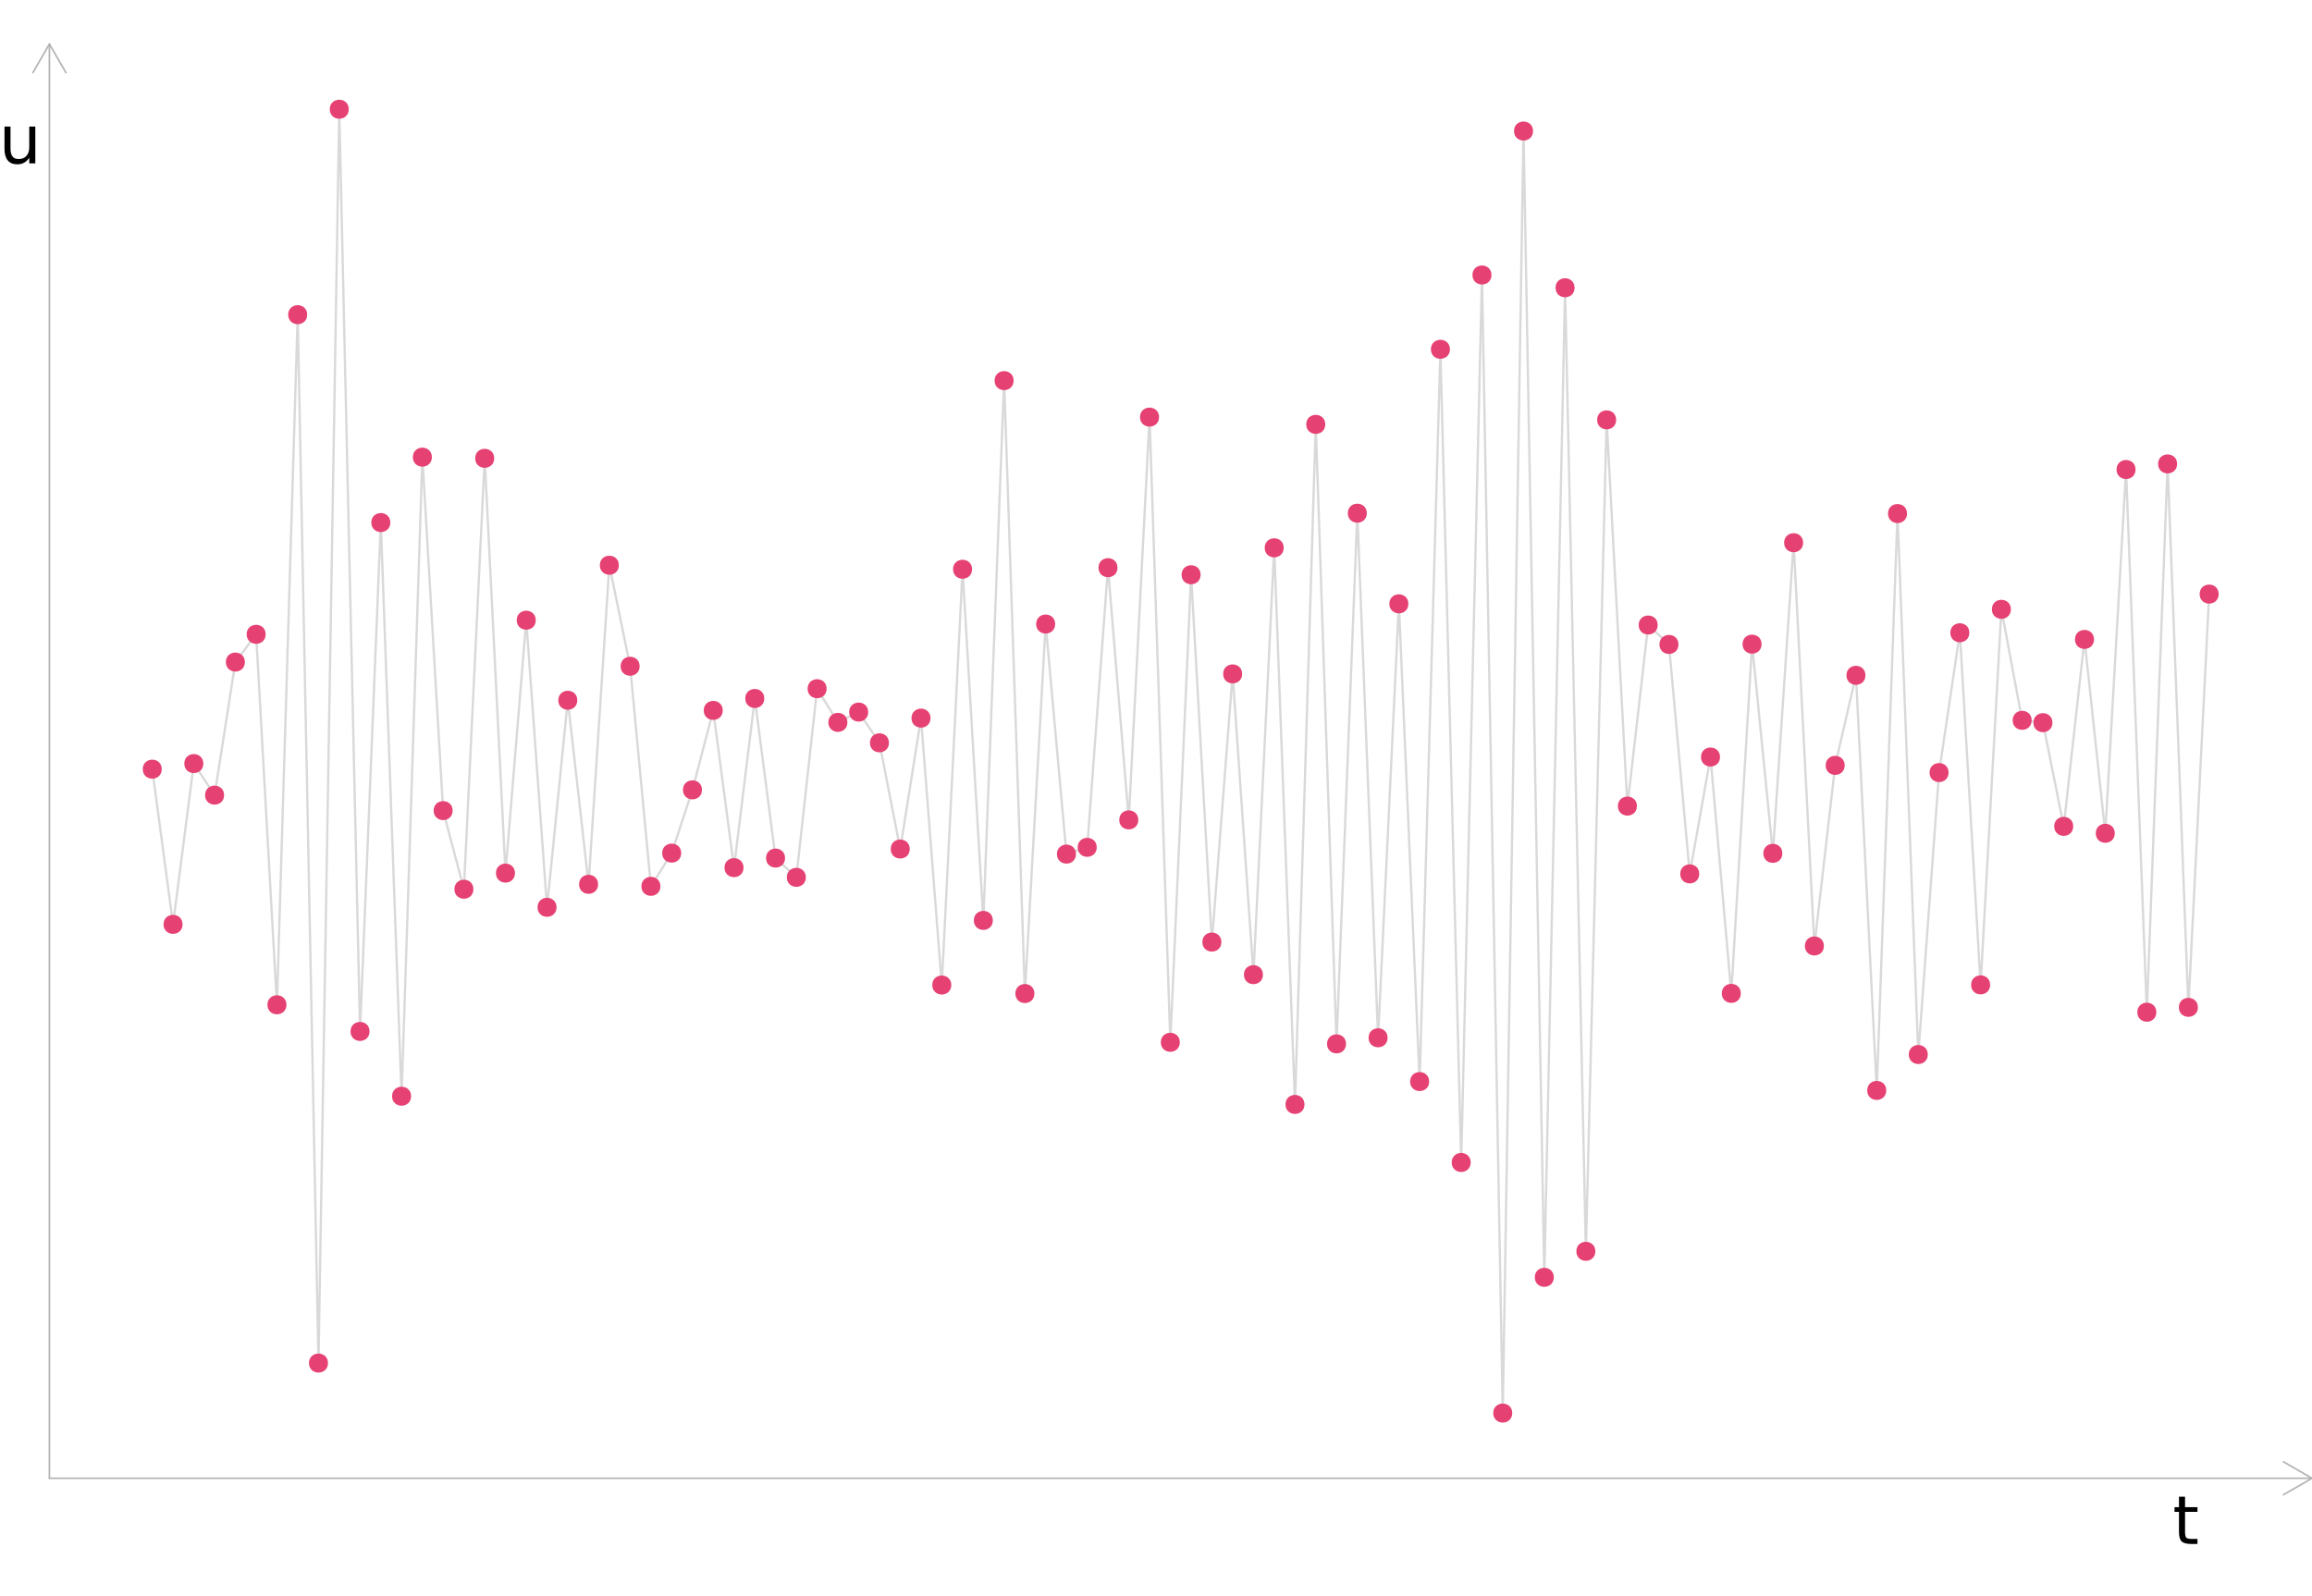 <?xml version="1.0" encoding="UTF-8"?>
<svg xmlns="http://www.w3.org/2000/svg" xmlns:xlink="http://www.w3.org/1999/xlink" width="756" height="522" viewBox="0 0 756 522">
<defs>
<g>
<g id="glyph-0-0">
<path d="M 1.094 3.891 L 1.094 -15.516 L 12.094 -15.516 L 12.094 3.891 Z M 2.328 2.672 L 10.875 2.672 L 10.875 -14.281 L 2.328 -14.281 Z M 2.328 2.672 "/>
</g>
<g id="glyph-0-1">
<path d="M 4.031 -15.453 L 4.031 -12.031 L 8.094 -12.031 L 8.094 -10.5 L 4.031 -10.5 L 4.031 -3.969 C 4.031 -2.988 4.16 -2.359 4.422 -2.078 C 4.691 -1.797 5.238 -1.656 6.062 -1.656 L 8.094 -1.656 L 8.094 0 L 6.062 0 C 4.539 0 3.488 -0.281 2.906 -0.844 C 2.332 -1.414 2.047 -2.457 2.047 -3.969 L 2.047 -10.5 L 0.594 -10.5 L 0.594 -12.031 L 2.047 -12.031 L 2.047 -15.453 Z M 4.031 -15.453 "/>
</g>
<g id="glyph-0-2">
<path d="M 1.875 -4.75 L 1.875 -12.031 L 3.844 -12.031 L 3.844 -4.828 C 3.844 -3.68 4.062 -2.82 4.5 -2.25 C 4.945 -1.688 5.617 -1.406 6.516 -1.406 C 7.578 -1.406 8.414 -1.742 9.031 -2.422 C 9.656 -3.109 9.969 -4.035 9.969 -5.203 L 9.969 -12.031 L 11.953 -12.031 L 11.953 0 L 9.969 0 L 9.969 -1.844 C 9.488 -1.113 8.93 -0.57 8.297 -0.219 C 7.66 0.133 6.926 0.312 6.094 0.312 C 4.707 0.312 3.656 -0.113 2.938 -0.969 C 2.227 -1.832 1.875 -3.094 1.875 -4.75 Z M 1.875 -4.75 "/>
</g>
</g>
</defs>
<rect x="-75.6" y="-52.2" width="907.2" height="626.4" fill="rgb(100%, 100%, 100%)" fill-opacity="1"/>
<path fill="none" stroke-width="0.747" stroke-linecap="butt" stroke-linejoin="round" stroke="rgb(85.098%, 85.098%, 85.098%)" stroke-opacity="1" stroke-miterlimit="10" d="M 49.789 251.543 L 56.582 302.293 L 63.375 249.715 L 70.172 260.035 L 76.965 216.516 L 83.758 207.438 L 90.551 328.598 L 97.344 102.91 L 104.141 445.77 L 110.934 35.719 L 117.727 337.309 L 124.52 170.891 L 131.312 358.5 L 138.109 149.5 L 144.902 265.098 L 151.695 290.801 L 158.488 149.883 L 165.281 285.535 L 172.078 202.824 L 178.871 296.719 L 185.664 229.008 L 192.457 289.199 L 199.25 184.852 L 206.047 217.887 L 212.84 289.859 L 219.633 278.996 L 226.426 258.309 L 233.219 232.324 L 240.016 283.75 L 246.809 228.422 L 253.602 280.621 L 260.395 286.914 L 267.188 225.227 L 273.984 236.234 L 280.777 232.871 L 287.57 242.93 L 294.363 277.656 L 301.156 234.852 L 307.953 322.133 L 314.746 186.164 L 321.539 301.004 L 328.332 124.477 L 335.125 324.918 L 341.922 204.082 L 348.715 279.316 L 355.508 277.105 L 362.301 185.652 L 369.094 268.133 L 375.891 136.406 L 382.684 340.867 L 389.477 187.961 L 396.27 308.09 L 403.062 220.391 L 409.859 318.742 L 416.652 179.156 L 423.445 361.184 L 430.238 138.781 L 437.031 341.379 L 443.828 167.832 L 450.621 339.387 L 457.414 197.473 L 464.207 353.707 L 471 114.227 L 477.797 380.168 L 484.59 89.934 L 491.383 462.121 L 498.176 42.852 L 504.973 417.723 L 511.766 94.105 L 518.559 409.219 L 525.352 137.309 L 532.145 263.617 L 538.941 204.402 L 545.734 210.75 L 552.527 285.789 L 559.32 247.57 L 566.113 324.867 L 572.91 210.664 L 579.703 279.07 L 586.496 177.488 L 593.289 309.359 L 600.082 250.301 L 606.879 220.855 L 613.672 356.605 L 620.465 167.949 L 627.258 344.863 L 634.051 252.656 L 640.848 206.934 L 647.641 322.086 L 654.434 199.266 L 661.227 235.574 L 668.02 236.336 L 674.816 270.242 L 681.609 209.109 L 688.402 272.508 L 695.195 153.551 L 701.988 331.027 L 708.785 151.715 L 715.578 329.438 L 722.371 194.289 "/>
<path fill-rule="nonzero" fill="rgb(90.196%, 25.49%, 45.098%)" fill-opacity="1" stroke-width="0.709" stroke-linecap="round" stroke-linejoin="round" stroke="rgb(90.196%, 25.49%, 45.098%)" stroke-opacity="1" stroke-miterlimit="10" d="M 52.543 251.543 C 52.543 255.219 47.035 255.219 47.035 251.543 C 47.035 247.871 52.543 247.871 52.543 251.543 "/>
<path fill-rule="nonzero" fill="rgb(90.196%, 25.49%, 45.098%)" fill-opacity="1" stroke-width="0.709" stroke-linecap="round" stroke-linejoin="round" stroke="rgb(90.196%, 25.49%, 45.098%)" stroke-opacity="1" stroke-miterlimit="10" d="M 59.336 302.293 C 59.336 305.969 53.828 305.969 53.828 302.293 C 53.828 298.621 59.336 298.621 59.336 302.293 "/>
<path fill-rule="nonzero" fill="rgb(90.196%, 25.49%, 45.098%)" fill-opacity="1" stroke-width="0.709" stroke-linecap="round" stroke-linejoin="round" stroke="rgb(90.196%, 25.49%, 45.098%)" stroke-opacity="1" stroke-miterlimit="10" d="M 66.133 249.715 C 66.133 253.391 60.621 253.391 60.621 249.715 C 60.621 246.043 66.133 246.043 66.133 249.715 "/>
<path fill-rule="nonzero" fill="rgb(90.196%, 25.49%, 45.098%)" fill-opacity="1" stroke-width="0.709" stroke-linecap="round" stroke-linejoin="round" stroke="rgb(90.196%, 25.49%, 45.098%)" stroke-opacity="1" stroke-miterlimit="10" d="M 72.926 260.035 C 72.926 263.707 67.414 263.707 67.414 260.035 C 67.414 256.363 72.926 256.363 72.926 260.035 "/>
<path fill-rule="nonzero" fill="rgb(90.196%, 25.49%, 45.098%)" fill-opacity="1" stroke-width="0.709" stroke-linecap="round" stroke-linejoin="round" stroke="rgb(90.196%, 25.49%, 45.098%)" stroke-opacity="1" stroke-miterlimit="10" d="M 79.719 216.516 C 79.719 220.191 74.211 220.191 74.211 216.516 C 74.211 212.844 79.719 212.844 79.719 216.516 "/>
<path fill-rule="nonzero" fill="rgb(90.196%, 25.49%, 45.098%)" fill-opacity="1" stroke-width="0.709" stroke-linecap="round" stroke-linejoin="round" stroke="rgb(90.196%, 25.49%, 45.098%)" stroke-opacity="1" stroke-miterlimit="10" d="M 86.512 207.438 C 86.512 211.113 81.004 211.113 81.004 207.438 C 81.004 203.766 86.512 203.766 86.512 207.438 "/>
<path fill-rule="nonzero" fill="rgb(90.196%, 25.49%, 45.098%)" fill-opacity="1" stroke-width="0.709" stroke-linecap="round" stroke-linejoin="round" stroke="rgb(90.196%, 25.49%, 45.098%)" stroke-opacity="1" stroke-miterlimit="10" d="M 93.309 328.598 C 93.309 332.273 87.797 332.273 87.797 328.598 C 87.797 324.926 93.309 324.926 93.309 328.598 "/>
<path fill-rule="nonzero" fill="rgb(90.196%, 25.49%, 45.098%)" fill-opacity="1" stroke-width="0.709" stroke-linecap="round" stroke-linejoin="round" stroke="rgb(90.196%, 25.49%, 45.098%)" stroke-opacity="1" stroke-miterlimit="10" d="M 100.102 102.91 C 100.102 106.582 94.59 106.582 94.59 102.91 C 94.59 99.238 100.102 99.238 100.102 102.91 "/>
<path fill-rule="nonzero" fill="rgb(90.196%, 25.49%, 45.098%)" fill-opacity="1" stroke-width="0.709" stroke-linecap="round" stroke-linejoin="round" stroke="rgb(90.196%, 25.49%, 45.098%)" stroke-opacity="1" stroke-miterlimit="10" d="M 106.895 445.77 C 106.895 449.445 101.383 449.445 101.383 445.77 C 101.383 442.098 106.895 442.098 106.895 445.77 "/>
<path fill-rule="nonzero" fill="rgb(90.196%, 25.49%, 45.098%)" fill-opacity="1" stroke-width="0.709" stroke-linecap="round" stroke-linejoin="round" stroke="rgb(90.196%, 25.49%, 45.098%)" stroke-opacity="1" stroke-miterlimit="10" d="M 113.688 35.719 C 113.688 39.395 108.18 39.395 108.18 35.719 C 108.18 32.047 113.688 32.047 113.688 35.719 "/>
<path fill-rule="nonzero" fill="rgb(90.196%, 25.49%, 45.098%)" fill-opacity="1" stroke-width="0.709" stroke-linecap="round" stroke-linejoin="round" stroke="rgb(90.196%, 25.49%, 45.098%)" stroke-opacity="1" stroke-miterlimit="10" d="M 120.48 337.309 C 120.48 340.984 114.973 340.984 114.973 337.309 C 114.973 333.637 120.48 333.637 120.48 337.309 "/>
<path fill-rule="nonzero" fill="rgb(90.196%, 25.49%, 45.098%)" fill-opacity="1" stroke-width="0.709" stroke-linecap="round" stroke-linejoin="round" stroke="rgb(90.196%, 25.49%, 45.098%)" stroke-opacity="1" stroke-miterlimit="10" d="M 127.277 170.891 C 127.277 174.566 121.766 174.566 121.766 170.891 C 121.766 167.219 127.277 167.219 127.277 170.891 "/>
<path fill-rule="nonzero" fill="rgb(90.196%, 25.49%, 45.098%)" fill-opacity="1" stroke-width="0.709" stroke-linecap="round" stroke-linejoin="round" stroke="rgb(90.196%, 25.49%, 45.098%)" stroke-opacity="1" stroke-miterlimit="10" d="M 134.07 358.5 C 134.07 362.172 128.559 362.172 128.559 358.5 C 128.559 354.824 134.07 354.824 134.07 358.5 "/>
<path fill-rule="nonzero" fill="rgb(90.196%, 25.49%, 45.098%)" fill-opacity="1" stroke-width="0.709" stroke-linecap="round" stroke-linejoin="round" stroke="rgb(90.196%, 25.49%, 45.098%)" stroke-opacity="1" stroke-miterlimit="10" d="M 140.863 149.5 C 140.863 153.176 135.352 153.176 135.352 149.5 C 135.352 145.828 140.863 145.828 140.863 149.5 "/>
<path fill-rule="nonzero" fill="rgb(90.196%, 25.49%, 45.098%)" fill-opacity="1" stroke-width="0.709" stroke-linecap="round" stroke-linejoin="round" stroke="rgb(90.196%, 25.49%, 45.098%)" stroke-opacity="1" stroke-miterlimit="10" d="M 147.656 265.098 C 147.656 268.77 142.148 268.77 142.148 265.098 C 142.148 261.422 147.656 261.422 147.656 265.098 "/>
<path fill-rule="nonzero" fill="rgb(90.196%, 25.49%, 45.098%)" fill-opacity="1" stroke-width="0.709" stroke-linecap="round" stroke-linejoin="round" stroke="rgb(90.196%, 25.49%, 45.098%)" stroke-opacity="1" stroke-miterlimit="10" d="M 154.449 290.801 C 154.449 294.477 148.941 294.477 148.941 290.801 C 148.941 287.129 154.449 287.129 154.449 290.801 "/>
<path fill-rule="nonzero" fill="rgb(90.196%, 25.49%, 45.098%)" fill-opacity="1" stroke-width="0.709" stroke-linecap="round" stroke-linejoin="round" stroke="rgb(90.196%, 25.49%, 45.098%)" stroke-opacity="1" stroke-miterlimit="10" d="M 161.246 149.883 C 161.246 153.555 155.734 153.555 155.734 149.883 C 155.734 146.211 161.246 146.211 161.246 149.883 "/>
<path fill-rule="nonzero" fill="rgb(90.196%, 25.49%, 45.098%)" fill-opacity="1" stroke-width="0.709" stroke-linecap="round" stroke-linejoin="round" stroke="rgb(90.196%, 25.49%, 45.098%)" stroke-opacity="1" stroke-miterlimit="10" d="M 168.039 285.535 C 168.039 289.207 162.527 289.207 162.527 285.535 C 162.527 281.859 168.039 281.859 168.039 285.535 "/>
<path fill-rule="nonzero" fill="rgb(90.196%, 25.49%, 45.098%)" fill-opacity="1" stroke-width="0.709" stroke-linecap="round" stroke-linejoin="round" stroke="rgb(90.196%, 25.49%, 45.098%)" stroke-opacity="1" stroke-miterlimit="10" d="M 174.832 202.824 C 174.832 206.496 169.32 206.496 169.32 202.824 C 169.32 199.152 174.832 199.152 174.832 202.824 "/>
<path fill-rule="nonzero" fill="rgb(90.196%, 25.49%, 45.098%)" fill-opacity="1" stroke-width="0.709" stroke-linecap="round" stroke-linejoin="round" stroke="rgb(90.196%, 25.49%, 45.098%)" stroke-opacity="1" stroke-miterlimit="10" d="M 181.625 296.719 C 181.625 300.391 176.117 300.391 176.117 296.719 C 176.117 293.043 181.625 293.043 181.625 296.719 "/>
<path fill-rule="nonzero" fill="rgb(90.196%, 25.49%, 45.098%)" fill-opacity="1" stroke-width="0.709" stroke-linecap="round" stroke-linejoin="round" stroke="rgb(90.196%, 25.49%, 45.098%)" stroke-opacity="1" stroke-miterlimit="10" d="M 188.418 229.008 C 188.418 232.684 182.91 232.684 182.91 229.008 C 182.91 225.336 188.418 225.336 188.418 229.008 "/>
<path fill-rule="nonzero" fill="rgb(90.196%, 25.49%, 45.098%)" fill-opacity="1" stroke-width="0.709" stroke-linecap="round" stroke-linejoin="round" stroke="rgb(90.196%, 25.49%, 45.098%)" stroke-opacity="1" stroke-miterlimit="10" d="M 195.215 289.199 C 195.215 292.871 189.703 292.871 189.703 289.199 C 189.703 285.523 195.215 285.523 195.215 289.199 "/>
<path fill-rule="nonzero" fill="rgb(90.196%, 25.49%, 45.098%)" fill-opacity="1" stroke-width="0.709" stroke-linecap="round" stroke-linejoin="round" stroke="rgb(90.196%, 25.49%, 45.098%)" stroke-opacity="1" stroke-miterlimit="10" d="M 202.008 184.852 C 202.008 188.523 196.496 188.523 196.496 184.852 C 196.496 181.176 202.008 181.176 202.008 184.852 "/>
<path fill-rule="nonzero" fill="rgb(90.196%, 25.49%, 45.098%)" fill-opacity="1" stroke-width="0.709" stroke-linecap="round" stroke-linejoin="round" stroke="rgb(90.196%, 25.49%, 45.098%)" stroke-opacity="1" stroke-miterlimit="10" d="M 208.801 217.887 C 208.801 221.559 203.289 221.559 203.289 217.887 C 203.289 214.215 208.801 214.215 208.801 217.887 "/>
<path fill-rule="nonzero" fill="rgb(90.196%, 25.49%, 45.098%)" fill-opacity="1" stroke-width="0.709" stroke-linecap="round" stroke-linejoin="round" stroke="rgb(90.196%, 25.49%, 45.098%)" stroke-opacity="1" stroke-miterlimit="10" d="M 215.594 289.859 C 215.594 293.531 210.086 293.531 210.086 289.859 C 210.086 286.184 215.594 286.184 215.594 289.859 "/>
<path fill-rule="nonzero" fill="rgb(90.196%, 25.49%, 45.098%)" fill-opacity="1" stroke-width="0.709" stroke-linecap="round" stroke-linejoin="round" stroke="rgb(90.196%, 25.49%, 45.098%)" stroke-opacity="1" stroke-miterlimit="10" d="M 222.387 278.996 C 222.387 282.668 216.879 282.668 216.879 278.996 C 216.879 275.32 222.387 275.32 222.387 278.996 "/>
<path fill-rule="nonzero" fill="rgb(90.196%, 25.49%, 45.098%)" fill-opacity="1" stroke-width="0.709" stroke-linecap="round" stroke-linejoin="round" stroke="rgb(90.196%, 25.49%, 45.098%)" stroke-opacity="1" stroke-miterlimit="10" d="M 229.184 258.309 C 229.184 261.98 223.672 261.98 223.672 258.309 C 223.672 254.633 229.184 254.633 229.184 258.309 "/>
<path fill-rule="nonzero" fill="rgb(90.196%, 25.49%, 45.098%)" fill-opacity="1" stroke-width="0.709" stroke-linecap="round" stroke-linejoin="round" stroke="rgb(90.196%, 25.49%, 45.098%)" stroke-opacity="1" stroke-miterlimit="10" d="M 235.977 232.324 C 235.977 236 230.465 236 230.465 232.324 C 230.465 228.652 235.977 228.652 235.977 232.324 "/>
<path fill-rule="nonzero" fill="rgb(90.196%, 25.49%, 45.098%)" fill-opacity="1" stroke-width="0.709" stroke-linecap="round" stroke-linejoin="round" stroke="rgb(90.196%, 25.49%, 45.098%)" stroke-opacity="1" stroke-miterlimit="10" d="M 242.77 283.75 C 242.77 287.422 237.258 287.422 237.258 283.75 C 237.258 280.074 242.77 280.074 242.77 283.75 "/>
<path fill-rule="nonzero" fill="rgb(90.196%, 25.49%, 45.098%)" fill-opacity="1" stroke-width="0.709" stroke-linecap="round" stroke-linejoin="round" stroke="rgb(90.196%, 25.49%, 45.098%)" stroke-opacity="1" stroke-miterlimit="10" d="M 249.562 228.422 C 249.562 232.098 244.055 232.098 244.055 228.422 C 244.055 224.75 249.562 224.75 249.562 228.422 "/>
<path fill-rule="nonzero" fill="rgb(90.196%, 25.49%, 45.098%)" fill-opacity="1" stroke-width="0.709" stroke-linecap="round" stroke-linejoin="round" stroke="rgb(90.196%, 25.49%, 45.098%)" stroke-opacity="1" stroke-miterlimit="10" d="M 256.355 280.621 C 256.355 284.293 250.848 284.293 250.848 280.621 C 250.848 276.945 256.355 276.945 256.355 280.621 "/>
<path fill-rule="nonzero" fill="rgb(90.196%, 25.49%, 45.098%)" fill-opacity="1" stroke-width="0.709" stroke-linecap="round" stroke-linejoin="round" stroke="rgb(90.196%, 25.49%, 45.098%)" stroke-opacity="1" stroke-miterlimit="10" d="M 263.152 286.914 C 263.152 290.59 257.641 290.59 257.641 286.914 C 257.641 283.242 263.152 283.242 263.152 286.914 "/>
<path fill-rule="nonzero" fill="rgb(90.196%, 25.49%, 45.098%)" fill-opacity="1" stroke-width="0.709" stroke-linecap="round" stroke-linejoin="round" stroke="rgb(90.196%, 25.49%, 45.098%)" stroke-opacity="1" stroke-miterlimit="10" d="M 269.945 225.227 C 269.945 228.902 264.434 228.902 264.434 225.227 C 264.434 221.555 269.945 221.555 269.945 225.227 "/>
<path fill-rule="nonzero" fill="rgb(90.196%, 25.49%, 45.098%)" fill-opacity="1" stroke-width="0.709" stroke-linecap="round" stroke-linejoin="round" stroke="rgb(90.196%, 25.49%, 45.098%)" stroke-opacity="1" stroke-miterlimit="10" d="M 276.738 236.234 C 276.738 239.91 271.227 239.91 271.227 236.234 C 271.227 232.562 276.738 232.562 276.738 236.234 "/>
<path fill-rule="nonzero" fill="rgb(90.196%, 25.49%, 45.098%)" fill-opacity="1" stroke-width="0.709" stroke-linecap="round" stroke-linejoin="round" stroke="rgb(90.196%, 25.49%, 45.098%)" stroke-opacity="1" stroke-miterlimit="10" d="M 283.531 232.871 C 283.531 236.547 278.023 236.547 278.023 232.871 C 278.023 229.199 283.531 229.199 283.531 232.871 "/>
<path fill-rule="nonzero" fill="rgb(90.196%, 25.49%, 45.098%)" fill-opacity="1" stroke-width="0.709" stroke-linecap="round" stroke-linejoin="round" stroke="rgb(90.196%, 25.49%, 45.098%)" stroke-opacity="1" stroke-miterlimit="10" d="M 290.324 242.93 C 290.324 246.602 284.816 246.602 284.816 242.93 C 284.816 239.254 290.324 239.254 290.324 242.93 "/>
<path fill-rule="nonzero" fill="rgb(90.196%, 25.49%, 45.098%)" fill-opacity="1" stroke-width="0.709" stroke-linecap="round" stroke-linejoin="round" stroke="rgb(90.196%, 25.49%, 45.098%)" stroke-opacity="1" stroke-miterlimit="10" d="M 297.121 277.656 C 297.121 281.332 291.609 281.332 291.609 277.656 C 291.609 273.984 297.121 273.984 297.121 277.656 "/>
<path fill-rule="nonzero" fill="rgb(90.196%, 25.49%, 45.098%)" fill-opacity="1" stroke-width="0.709" stroke-linecap="round" stroke-linejoin="round" stroke="rgb(90.196%, 25.49%, 45.098%)" stroke-opacity="1" stroke-miterlimit="10" d="M 303.914 234.852 C 303.914 238.523 298.402 238.523 298.402 234.852 C 298.402 231.176 303.914 231.176 303.914 234.852 "/>
<path fill-rule="nonzero" fill="rgb(90.196%, 25.49%, 45.098%)" fill-opacity="1" stroke-width="0.709" stroke-linecap="round" stroke-linejoin="round" stroke="rgb(90.196%, 25.49%, 45.098%)" stroke-opacity="1" stroke-miterlimit="10" d="M 310.707 322.133 C 310.707 325.809 305.195 325.809 305.195 322.133 C 305.195 318.461 310.707 318.461 310.707 322.133 "/>
<path fill-rule="nonzero" fill="rgb(90.196%, 25.49%, 45.098%)" fill-opacity="1" stroke-width="0.709" stroke-linecap="round" stroke-linejoin="round" stroke="rgb(90.196%, 25.49%, 45.098%)" stroke-opacity="1" stroke-miterlimit="10" d="M 317.5 186.164 C 317.5 189.836 311.992 189.836 311.992 186.164 C 311.992 182.492 317.5 182.492 317.5 186.164 "/>
<path fill-rule="nonzero" fill="rgb(90.196%, 25.49%, 45.098%)" fill-opacity="1" stroke-width="0.709" stroke-linecap="round" stroke-linejoin="round" stroke="rgb(90.196%, 25.49%, 45.098%)" stroke-opacity="1" stroke-miterlimit="10" d="M 324.293 301.004 C 324.293 304.676 318.785 304.676 318.785 301.004 C 318.785 297.328 324.293 297.328 324.293 301.004 "/>
<path fill-rule="nonzero" fill="rgb(90.196%, 25.49%, 45.098%)" fill-opacity="1" stroke-width="0.709" stroke-linecap="round" stroke-linejoin="round" stroke="rgb(90.196%, 25.49%, 45.098%)" stroke-opacity="1" stroke-miterlimit="10" d="M 331.09 124.477 C 331.09 128.148 325.578 128.148 325.578 124.477 C 325.578 120.801 331.09 120.801 331.09 124.477 "/>
<path fill-rule="nonzero" fill="rgb(90.196%, 25.49%, 45.098%)" fill-opacity="1" stroke-width="0.709" stroke-linecap="round" stroke-linejoin="round" stroke="rgb(90.196%, 25.49%, 45.098%)" stroke-opacity="1" stroke-miterlimit="10" d="M 337.883 324.918 C 337.883 328.594 332.371 328.594 332.371 324.918 C 332.371 321.246 337.883 321.246 337.883 324.918 "/>
<path fill-rule="nonzero" fill="rgb(90.196%, 25.49%, 45.098%)" fill-opacity="1" stroke-width="0.709" stroke-linecap="round" stroke-linejoin="round" stroke="rgb(90.196%, 25.49%, 45.098%)" stroke-opacity="1" stroke-miterlimit="10" d="M 344.676 204.082 C 344.676 207.754 339.164 207.754 339.164 204.082 C 339.164 200.41 344.676 200.41 344.676 204.082 "/>
<path fill-rule="nonzero" fill="rgb(90.196%, 25.49%, 45.098%)" fill-opacity="1" stroke-width="0.709" stroke-linecap="round" stroke-linejoin="round" stroke="rgb(90.196%, 25.49%, 45.098%)" stroke-opacity="1" stroke-miterlimit="10" d="M 351.469 279.316 C 351.469 282.992 345.961 282.992 345.961 279.316 C 345.961 275.645 351.469 275.645 351.469 279.316 "/>
<path fill-rule="nonzero" fill="rgb(90.196%, 25.49%, 45.098%)" fill-opacity="1" stroke-width="0.709" stroke-linecap="round" stroke-linejoin="round" stroke="rgb(90.196%, 25.49%, 45.098%)" stroke-opacity="1" stroke-miterlimit="10" d="M 358.262 277.105 C 358.262 280.781 352.754 280.781 352.754 277.105 C 352.754 273.434 358.262 273.434 358.262 277.105 "/>
<path fill-rule="nonzero" fill="rgb(90.196%, 25.49%, 45.098%)" fill-opacity="1" stroke-width="0.709" stroke-linecap="round" stroke-linejoin="round" stroke="rgb(90.196%, 25.49%, 45.098%)" stroke-opacity="1" stroke-miterlimit="10" d="M 365.059 185.652 C 365.059 189.324 359.547 189.324 359.547 185.652 C 359.547 181.977 365.059 181.977 365.059 185.652 "/>
<path fill-rule="nonzero" fill="rgb(90.196%, 25.49%, 45.098%)" fill-opacity="1" stroke-width="0.709" stroke-linecap="round" stroke-linejoin="round" stroke="rgb(90.196%, 25.49%, 45.098%)" stroke-opacity="1" stroke-miterlimit="10" d="M 371.852 268.133 C 371.852 271.805 366.34 271.805 366.34 268.133 C 366.34 264.457 371.852 264.457 371.852 268.133 "/>
<path fill-rule="nonzero" fill="rgb(90.196%, 25.49%, 45.098%)" fill-opacity="1" stroke-width="0.709" stroke-linecap="round" stroke-linejoin="round" stroke="rgb(90.196%, 25.49%, 45.098%)" stroke-opacity="1" stroke-miterlimit="10" d="M 378.645 136.406 C 378.645 140.082 373.133 140.082 373.133 136.406 C 373.133 132.734 378.645 132.734 378.645 136.406 "/>
<path fill-rule="nonzero" fill="rgb(90.196%, 25.49%, 45.098%)" fill-opacity="1" stroke-width="0.709" stroke-linecap="round" stroke-linejoin="round" stroke="rgb(90.196%, 25.49%, 45.098%)" stroke-opacity="1" stroke-miterlimit="10" d="M 385.438 340.867 C 385.438 344.539 379.93 344.539 379.93 340.867 C 379.93 337.195 385.438 337.195 385.438 340.867 "/>
<path fill-rule="nonzero" fill="rgb(90.196%, 25.49%, 45.098%)" fill-opacity="1" stroke-width="0.709" stroke-linecap="round" stroke-linejoin="round" stroke="rgb(90.196%, 25.49%, 45.098%)" stroke-opacity="1" stroke-miterlimit="10" d="M 392.23 187.961 C 392.23 191.637 386.723 191.637 386.723 187.961 C 386.723 184.289 392.23 184.289 392.23 187.961 "/>
<path fill-rule="nonzero" fill="rgb(90.196%, 25.49%, 45.098%)" fill-opacity="1" stroke-width="0.709" stroke-linecap="round" stroke-linejoin="round" stroke="rgb(90.196%, 25.49%, 45.098%)" stroke-opacity="1" stroke-miterlimit="10" d="M 399.027 308.09 C 399.027 311.762 393.516 311.762 393.516 308.09 C 393.516 304.418 399.027 304.418 399.027 308.09 "/>
<path fill-rule="nonzero" fill="rgb(90.196%, 25.49%, 45.098%)" fill-opacity="1" stroke-width="0.709" stroke-linecap="round" stroke-linejoin="round" stroke="rgb(90.196%, 25.49%, 45.098%)" stroke-opacity="1" stroke-miterlimit="10" d="M 405.82 220.391 C 405.82 224.062 400.309 224.062 400.309 220.391 C 400.309 216.719 405.82 216.719 405.82 220.391 "/>
<path fill-rule="nonzero" fill="rgb(90.196%, 25.49%, 45.098%)" fill-opacity="1" stroke-width="0.709" stroke-linecap="round" stroke-linejoin="round" stroke="rgb(90.196%, 25.49%, 45.098%)" stroke-opacity="1" stroke-miterlimit="10" d="M 412.613 318.742 C 412.613 322.414 407.102 322.414 407.102 318.742 C 407.102 315.07 412.613 315.07 412.613 318.742 "/>
<path fill-rule="nonzero" fill="rgb(90.196%, 25.49%, 45.098%)" fill-opacity="1" stroke-width="0.709" stroke-linecap="round" stroke-linejoin="round" stroke="rgb(90.196%, 25.49%, 45.098%)" stroke-opacity="1" stroke-miterlimit="10" d="M 419.406 179.156 C 419.406 182.828 413.898 182.828 413.898 179.156 C 413.898 175.48 419.406 175.48 419.406 179.156 "/>
<path fill-rule="nonzero" fill="rgb(90.196%, 25.49%, 45.098%)" fill-opacity="1" stroke-width="0.709" stroke-linecap="round" stroke-linejoin="round" stroke="rgb(90.196%, 25.49%, 45.098%)" stroke-opacity="1" stroke-miterlimit="10" d="M 426.199 361.184 C 426.199 364.855 420.691 364.855 420.691 361.184 C 420.691 357.508 426.199 357.508 426.199 361.184 "/>
<path fill-rule="nonzero" fill="rgb(90.196%, 25.49%, 45.098%)" fill-opacity="1" stroke-width="0.709" stroke-linecap="round" stroke-linejoin="round" stroke="rgb(90.196%, 25.49%, 45.098%)" stroke-opacity="1" stroke-miterlimit="10" d="M 432.996 138.781 C 432.996 142.453 427.484 142.453 427.484 138.781 C 427.484 135.105 432.996 135.105 432.996 138.781 "/>
<path fill-rule="nonzero" fill="rgb(90.196%, 25.49%, 45.098%)" fill-opacity="1" stroke-width="0.709" stroke-linecap="round" stroke-linejoin="round" stroke="rgb(90.196%, 25.49%, 45.098%)" stroke-opacity="1" stroke-miterlimit="10" d="M 439.789 341.379 C 439.789 345.055 434.277 345.055 434.277 341.379 C 434.277 337.707 439.789 337.707 439.789 341.379 "/>
<path fill-rule="nonzero" fill="rgb(90.196%, 25.49%, 45.098%)" fill-opacity="1" stroke-width="0.709" stroke-linecap="round" stroke-linejoin="round" stroke="rgb(90.196%, 25.49%, 45.098%)" stroke-opacity="1" stroke-miterlimit="10" d="M 446.582 167.832 C 446.582 171.504 441.07 171.504 441.07 167.832 C 441.07 164.156 446.582 164.156 446.582 167.832 "/>
<path fill-rule="nonzero" fill="rgb(90.196%, 25.49%, 45.098%)" fill-opacity="1" stroke-width="0.709" stroke-linecap="round" stroke-linejoin="round" stroke="rgb(90.196%, 25.49%, 45.098%)" stroke-opacity="1" stroke-miterlimit="10" d="M 453.375 339.387 C 453.375 343.062 447.867 343.062 447.867 339.387 C 447.867 335.715 453.375 335.715 453.375 339.387 "/>
<path fill-rule="nonzero" fill="rgb(90.196%, 25.49%, 45.098%)" fill-opacity="1" stroke-width="0.709" stroke-linecap="round" stroke-linejoin="round" stroke="rgb(90.196%, 25.49%, 45.098%)" stroke-opacity="1" stroke-miterlimit="10" d="M 460.168 197.473 C 460.168 201.145 454.66 201.145 454.66 197.473 C 454.66 193.797 460.168 193.797 460.168 197.473 "/>
<path fill-rule="nonzero" fill="rgb(90.196%, 25.49%, 45.098%)" fill-opacity="1" stroke-width="0.709" stroke-linecap="round" stroke-linejoin="round" stroke="rgb(90.196%, 25.49%, 45.098%)" stroke-opacity="1" stroke-miterlimit="10" d="M 466.965 353.707 C 466.965 357.379 461.453 357.379 461.453 353.707 C 461.453 350.031 466.965 350.031 466.965 353.707 "/>
<path fill-rule="nonzero" fill="rgb(90.196%, 25.49%, 45.098%)" fill-opacity="1" stroke-width="0.709" stroke-linecap="round" stroke-linejoin="round" stroke="rgb(90.196%, 25.49%, 45.098%)" stroke-opacity="1" stroke-miterlimit="10" d="M 473.758 114.227 C 473.758 117.898 468.246 117.898 468.246 114.227 C 468.246 110.555 473.758 110.555 473.758 114.227 "/>
<path fill-rule="nonzero" fill="rgb(90.196%, 25.49%, 45.098%)" fill-opacity="1" stroke-width="0.709" stroke-linecap="round" stroke-linejoin="round" stroke="rgb(90.196%, 25.49%, 45.098%)" stroke-opacity="1" stroke-miterlimit="10" d="M 480.551 380.168 C 480.551 383.84 475.039 383.84 475.039 380.168 C 475.039 376.492 480.551 376.492 480.551 380.168 "/>
<path fill-rule="nonzero" fill="rgb(90.196%, 25.49%, 45.098%)" fill-opacity="1" stroke-width="0.709" stroke-linecap="round" stroke-linejoin="round" stroke="rgb(90.196%, 25.49%, 45.098%)" stroke-opacity="1" stroke-miterlimit="10" d="M 487.344 89.934 C 487.344 93.605 481.836 93.605 481.836 89.934 C 481.836 86.258 487.344 86.258 487.344 89.934 "/>
<path fill-rule="nonzero" fill="rgb(90.196%, 25.49%, 45.098%)" fill-opacity="1" stroke-width="0.709" stroke-linecap="round" stroke-linejoin="round" stroke="rgb(90.196%, 25.49%, 45.098%)" stroke-opacity="1" stroke-miterlimit="10" d="M 494.137 462.121 C 494.137 465.793 488.629 465.793 488.629 462.121 C 488.629 458.445 494.137 458.445 494.137 462.121 "/>
<path fill-rule="nonzero" fill="rgb(90.196%, 25.49%, 45.098%)" fill-opacity="1" stroke-width="0.709" stroke-linecap="round" stroke-linejoin="round" stroke="rgb(90.196%, 25.49%, 45.098%)" stroke-opacity="1" stroke-miterlimit="10" d="M 500.934 42.852 C 500.934 46.523 495.422 46.523 495.422 42.852 C 495.422 39.176 500.934 39.176 500.934 42.852 "/>
<path fill-rule="nonzero" fill="rgb(90.196%, 25.49%, 45.098%)" fill-opacity="1" stroke-width="0.709" stroke-linecap="round" stroke-linejoin="round" stroke="rgb(90.196%, 25.49%, 45.098%)" stroke-opacity="1" stroke-miterlimit="10" d="M 507.727 417.723 C 507.727 421.398 502.215 421.398 502.215 417.723 C 502.215 414.051 507.727 414.051 507.727 417.723 "/>
<path fill-rule="nonzero" fill="rgb(90.196%, 25.49%, 45.098%)" fill-opacity="1" stroke-width="0.709" stroke-linecap="round" stroke-linejoin="round" stroke="rgb(90.196%, 25.49%, 45.098%)" stroke-opacity="1" stroke-miterlimit="10" d="M 514.52 94.105 C 514.52 97.777 509.008 97.777 509.008 94.105 C 509.008 90.43 514.52 90.43 514.52 94.105 "/>
<path fill-rule="nonzero" fill="rgb(90.196%, 25.49%, 45.098%)" fill-opacity="1" stroke-width="0.709" stroke-linecap="round" stroke-linejoin="round" stroke="rgb(90.196%, 25.49%, 45.098%)" stroke-opacity="1" stroke-miterlimit="10" d="M 521.312 409.219 C 521.312 412.891 515.805 412.891 515.805 409.219 C 515.805 405.543 521.312 405.543 521.312 409.219 "/>
<path fill-rule="nonzero" fill="rgb(90.196%, 25.49%, 45.098%)" fill-opacity="1" stroke-width="0.709" stroke-linecap="round" stroke-linejoin="round" stroke="rgb(90.196%, 25.49%, 45.098%)" stroke-opacity="1" stroke-miterlimit="10" d="M 528.105 137.309 C 528.105 140.98 522.598 140.98 522.598 137.309 C 522.598 133.633 528.105 133.633 528.105 137.309 "/>
<path fill-rule="nonzero" fill="rgb(90.196%, 25.49%, 45.098%)" fill-opacity="1" stroke-width="0.709" stroke-linecap="round" stroke-linejoin="round" stroke="rgb(90.196%, 25.49%, 45.098%)" stroke-opacity="1" stroke-miterlimit="10" d="M 534.902 263.617 C 534.902 267.289 529.391 267.289 529.391 263.617 C 529.391 259.941 534.902 259.941 534.902 263.617 "/>
<path fill-rule="nonzero" fill="rgb(90.196%, 25.49%, 45.098%)" fill-opacity="1" stroke-width="0.709" stroke-linecap="round" stroke-linejoin="round" stroke="rgb(90.196%, 25.49%, 45.098%)" stroke-opacity="1" stroke-miterlimit="10" d="M 541.695 204.402 C 541.695 208.074 536.184 208.074 536.184 204.402 C 536.184 200.73 541.695 200.73 541.695 204.402 "/>
<path fill-rule="nonzero" fill="rgb(90.196%, 25.49%, 45.098%)" fill-opacity="1" stroke-width="0.709" stroke-linecap="round" stroke-linejoin="round" stroke="rgb(90.196%, 25.49%, 45.098%)" stroke-opacity="1" stroke-miterlimit="10" d="M 548.488 210.75 C 548.488 214.422 542.977 214.422 542.977 210.75 C 542.977 207.078 548.488 207.078 548.488 210.75 "/>
<path fill-rule="nonzero" fill="rgb(90.196%, 25.49%, 45.098%)" fill-opacity="1" stroke-width="0.709" stroke-linecap="round" stroke-linejoin="round" stroke="rgb(90.196%, 25.49%, 45.098%)" stroke-opacity="1" stroke-miterlimit="10" d="M 555.281 285.789 C 555.281 289.461 549.773 289.461 549.773 285.789 C 549.773 282.113 555.281 282.113 555.281 285.789 "/>
<path fill-rule="nonzero" fill="rgb(90.196%, 25.49%, 45.098%)" fill-opacity="1" stroke-width="0.709" stroke-linecap="round" stroke-linejoin="round" stroke="rgb(90.196%, 25.49%, 45.098%)" stroke-opacity="1" stroke-miterlimit="10" d="M 562.074 247.57 C 562.074 251.246 556.566 251.246 556.566 247.57 C 556.566 243.898 562.074 243.898 562.074 247.57 "/>
<path fill-rule="nonzero" fill="rgb(90.196%, 25.49%, 45.098%)" fill-opacity="1" stroke-width="0.709" stroke-linecap="round" stroke-linejoin="round" stroke="rgb(90.196%, 25.49%, 45.098%)" stroke-opacity="1" stroke-miterlimit="10" d="M 568.871 324.867 C 568.871 328.539 563.359 328.539 563.359 324.867 C 563.359 321.191 568.871 321.191 568.871 324.867 "/>
<path fill-rule="nonzero" fill="rgb(90.196%, 25.49%, 45.098%)" fill-opacity="1" stroke-width="0.709" stroke-linecap="round" stroke-linejoin="round" stroke="rgb(90.196%, 25.49%, 45.098%)" stroke-opacity="1" stroke-miterlimit="10" d="M 575.664 210.664 C 575.664 214.336 570.152 214.336 570.152 210.664 C 570.152 206.992 575.664 206.992 575.664 210.664 "/>
<path fill-rule="nonzero" fill="rgb(90.196%, 25.49%, 45.098%)" fill-opacity="1" stroke-width="0.709" stroke-linecap="round" stroke-linejoin="round" stroke="rgb(90.196%, 25.49%, 45.098%)" stroke-opacity="1" stroke-miterlimit="10" d="M 582.457 279.07 C 582.457 282.746 576.945 282.746 576.945 279.07 C 576.945 275.398 582.457 275.398 582.457 279.07 "/>
<path fill-rule="nonzero" fill="rgb(90.196%, 25.49%, 45.098%)" fill-opacity="1" stroke-width="0.709" stroke-linecap="round" stroke-linejoin="round" stroke="rgb(90.196%, 25.49%, 45.098%)" stroke-opacity="1" stroke-miterlimit="10" d="M 589.25 177.488 C 589.25 181.16 583.742 181.16 583.742 177.488 C 583.742 173.812 589.25 173.812 589.25 177.488 "/>
<path fill-rule="nonzero" fill="rgb(90.196%, 25.49%, 45.098%)" fill-opacity="1" stroke-width="0.709" stroke-linecap="round" stroke-linejoin="round" stroke="rgb(90.196%, 25.49%, 45.098%)" stroke-opacity="1" stroke-miterlimit="10" d="M 596.043 309.359 C 596.043 313.035 590.535 313.035 590.535 309.359 C 590.535 305.688 596.043 305.688 596.043 309.359 "/>
<path fill-rule="nonzero" fill="rgb(90.196%, 25.49%, 45.098%)" fill-opacity="1" stroke-width="0.709" stroke-linecap="round" stroke-linejoin="round" stroke="rgb(90.196%, 25.49%, 45.098%)" stroke-opacity="1" stroke-miterlimit="10" d="M 602.84 250.301 C 602.84 253.973 597.328 253.973 597.328 250.301 C 597.328 246.625 602.84 246.625 602.84 250.301 "/>
<path fill-rule="nonzero" fill="rgb(90.196%, 25.49%, 45.098%)" fill-opacity="1" stroke-width="0.709" stroke-linecap="round" stroke-linejoin="round" stroke="rgb(90.196%, 25.49%, 45.098%)" stroke-opacity="1" stroke-miterlimit="10" d="M 609.633 220.855 C 609.633 224.527 604.121 224.527 604.121 220.855 C 604.121 217.18 609.633 217.18 609.633 220.855 "/>
<path fill-rule="nonzero" fill="rgb(90.196%, 25.49%, 45.098%)" fill-opacity="1" stroke-width="0.709" stroke-linecap="round" stroke-linejoin="round" stroke="rgb(90.196%, 25.49%, 45.098%)" stroke-opacity="1" stroke-miterlimit="10" d="M 616.426 356.605 C 616.426 360.277 610.914 360.277 610.914 356.605 C 610.914 352.934 616.426 352.934 616.426 356.605 "/>
<path fill-rule="nonzero" fill="rgb(90.196%, 25.49%, 45.098%)" fill-opacity="1" stroke-width="0.709" stroke-linecap="round" stroke-linejoin="round" stroke="rgb(90.196%, 25.49%, 45.098%)" stroke-opacity="1" stroke-miterlimit="10" d="M 623.219 167.949 C 623.219 171.625 617.711 171.625 617.711 167.949 C 617.711 164.277 623.219 164.277 623.219 167.949 "/>
<path fill-rule="nonzero" fill="rgb(90.196%, 25.49%, 45.098%)" fill-opacity="1" stroke-width="0.709" stroke-linecap="round" stroke-linejoin="round" stroke="rgb(90.196%, 25.49%, 45.098%)" stroke-opacity="1" stroke-miterlimit="10" d="M 630.012 344.863 C 630.012 348.535 624.504 348.535 624.504 344.863 C 624.504 341.188 630.012 341.188 630.012 344.863 "/>
<path fill-rule="nonzero" fill="rgb(90.196%, 25.49%, 45.098%)" fill-opacity="1" stroke-width="0.709" stroke-linecap="round" stroke-linejoin="round" stroke="rgb(90.196%, 25.49%, 45.098%)" stroke-opacity="1" stroke-miterlimit="10" d="M 636.809 252.656 C 636.809 256.328 631.297 256.328 631.297 252.656 C 631.297 248.984 636.809 248.984 636.809 252.656 "/>
<path fill-rule="nonzero" fill="rgb(90.196%, 25.49%, 45.098%)" fill-opacity="1" stroke-width="0.709" stroke-linecap="round" stroke-linejoin="round" stroke="rgb(90.196%, 25.49%, 45.098%)" stroke-opacity="1" stroke-miterlimit="10" d="M 643.602 206.934 C 643.602 210.605 638.09 210.605 638.09 206.934 C 638.09 203.258 643.602 203.258 643.602 206.934 "/>
<path fill-rule="nonzero" fill="rgb(90.196%, 25.49%, 45.098%)" fill-opacity="1" stroke-width="0.709" stroke-linecap="round" stroke-linejoin="round" stroke="rgb(90.196%, 25.49%, 45.098%)" stroke-opacity="1" stroke-miterlimit="10" d="M 650.395 322.086 C 650.395 325.758 644.883 325.758 644.883 322.086 C 644.883 318.41 650.395 318.41 650.395 322.086 "/>
<path fill-rule="nonzero" fill="rgb(90.196%, 25.49%, 45.098%)" fill-opacity="1" stroke-width="0.709" stroke-linecap="round" stroke-linejoin="round" stroke="rgb(90.196%, 25.49%, 45.098%)" stroke-opacity="1" stroke-miterlimit="10" d="M 657.188 199.266 C 657.188 202.938 651.68 202.938 651.68 199.266 C 651.68 195.594 657.188 195.594 657.188 199.266 "/>
<path fill-rule="nonzero" fill="rgb(90.196%, 25.49%, 45.098%)" fill-opacity="1" stroke-width="0.709" stroke-linecap="round" stroke-linejoin="round" stroke="rgb(90.196%, 25.49%, 45.098%)" stroke-opacity="1" stroke-miterlimit="10" d="M 663.98 235.574 C 663.98 239.246 658.473 239.246 658.473 235.574 C 658.473 231.898 663.98 231.898 663.98 235.574 "/>
<path fill-rule="nonzero" fill="rgb(90.196%, 25.49%, 45.098%)" fill-opacity="1" stroke-width="0.709" stroke-linecap="round" stroke-linejoin="round" stroke="rgb(90.196%, 25.49%, 45.098%)" stroke-opacity="1" stroke-miterlimit="10" d="M 670.777 236.336 C 670.777 240.008 665.266 240.008 665.266 236.336 C 665.266 232.66 670.777 232.66 670.777 236.336 "/>
<path fill-rule="nonzero" fill="rgb(90.196%, 25.49%, 45.098%)" fill-opacity="1" stroke-width="0.709" stroke-linecap="round" stroke-linejoin="round" stroke="rgb(90.196%, 25.49%, 45.098%)" stroke-opacity="1" stroke-miterlimit="10" d="M 677.57 270.242 C 677.57 273.918 672.059 273.918 672.059 270.242 C 672.059 266.57 677.57 266.57 677.57 270.242 "/>
<path fill-rule="nonzero" fill="rgb(90.196%, 25.49%, 45.098%)" fill-opacity="1" stroke-width="0.709" stroke-linecap="round" stroke-linejoin="round" stroke="rgb(90.196%, 25.49%, 45.098%)" stroke-opacity="1" stroke-miterlimit="10" d="M 684.363 209.109 C 684.363 212.785 678.852 212.785 678.852 209.109 C 678.852 205.438 684.363 205.438 684.363 209.109 "/>
<path fill-rule="nonzero" fill="rgb(90.196%, 25.49%, 45.098%)" fill-opacity="1" stroke-width="0.709" stroke-linecap="round" stroke-linejoin="round" stroke="rgb(90.196%, 25.49%, 45.098%)" stroke-opacity="1" stroke-miterlimit="10" d="M 691.156 272.508 C 691.156 276.18 685.648 276.18 685.648 272.508 C 685.648 268.836 691.156 268.836 691.156 272.508 "/>
<path fill-rule="nonzero" fill="rgb(90.196%, 25.49%, 45.098%)" fill-opacity="1" stroke-width="0.709" stroke-linecap="round" stroke-linejoin="round" stroke="rgb(90.196%, 25.49%, 45.098%)" stroke-opacity="1" stroke-miterlimit="10" d="M 697.949 153.551 C 697.949 157.223 692.441 157.223 692.441 153.551 C 692.441 149.875 697.949 149.875 697.949 153.551 "/>
<path fill-rule="nonzero" fill="rgb(90.196%, 25.49%, 45.098%)" fill-opacity="1" stroke-width="0.709" stroke-linecap="round" stroke-linejoin="round" stroke="rgb(90.196%, 25.49%, 45.098%)" stroke-opacity="1" stroke-miterlimit="10" d="M 704.746 331.027 C 704.746 334.699 699.234 334.699 699.234 331.027 C 699.234 327.352 704.746 327.352 704.746 331.027 "/>
<path fill-rule="nonzero" fill="rgb(90.196%, 25.49%, 45.098%)" fill-opacity="1" stroke-width="0.709" stroke-linecap="round" stroke-linejoin="round" stroke="rgb(90.196%, 25.49%, 45.098%)" stroke-opacity="1" stroke-miterlimit="10" d="M 711.539 151.715 C 711.539 155.387 706.027 155.387 706.027 151.715 C 706.027 148.043 711.539 148.043 711.539 151.715 "/>
<path fill-rule="nonzero" fill="rgb(90.196%, 25.49%, 45.098%)" fill-opacity="1" stroke-width="0.709" stroke-linecap="round" stroke-linejoin="round" stroke="rgb(90.196%, 25.49%, 45.098%)" stroke-opacity="1" stroke-miterlimit="10" d="M 718.332 329.438 C 718.332 333.109 712.82 333.109 712.82 329.438 C 712.82 325.766 718.332 325.766 718.332 329.438 "/>
<path fill-rule="nonzero" fill="rgb(90.196%, 25.49%, 45.098%)" fill-opacity="1" stroke-width="0.709" stroke-linecap="round" stroke-linejoin="round" stroke="rgb(90.196%, 25.49%, 45.098%)" stroke-opacity="1" stroke-miterlimit="10" d="M 725.125 194.289 C 725.125 197.961 719.617 197.961 719.617 194.289 C 719.617 190.617 725.125 190.617 725.125 194.289 "/>
<path fill="none" stroke-width="0.533" stroke-linecap="round" stroke-linejoin="round" stroke="rgb(70.196%, 70.196%, 70.196%)" stroke-opacity="1" stroke-miterlimit="10" d="M 16.16 483.441 L 16.16 14.398 "/>
<path fill="none" stroke-width="0.533" stroke-linecap="round" stroke-linejoin="round" stroke="rgb(70.196%, 70.196%, 70.196%)" stroke-opacity="1" stroke-miterlimit="10" d="M 21.559 23.754 L 16.16 14.398 L 10.762 23.754 "/>
<path fill="none" stroke-width="0.533" stroke-linecap="round" stroke-linejoin="round" stroke="rgb(70.196%, 70.196%, 70.196%)" stroke-opacity="1" stroke-miterlimit="10" d="M 16.16 483.441 L 756 483.441 "/>
<path fill="none" stroke-width="0.533" stroke-linecap="round" stroke-linejoin="round" stroke="rgb(70.196%, 70.196%, 70.196%)" stroke-opacity="1" stroke-miterlimit="10" d="M 746.648 488.84 L 756 483.441 L 746.648 478.039 "/>
<g fill="rgb(0%, 0%, 0%)" fill-opacity="1">
<use xlink:href="#glyph-0-1" x="710.457" y="504.925"/>
</g>
<g fill="rgb(0%, 0%, 0%)" fill-opacity="1">
<use xlink:href="#glyph-0-2" x="-0.406" y="53.425"/>
</g>
</svg>
